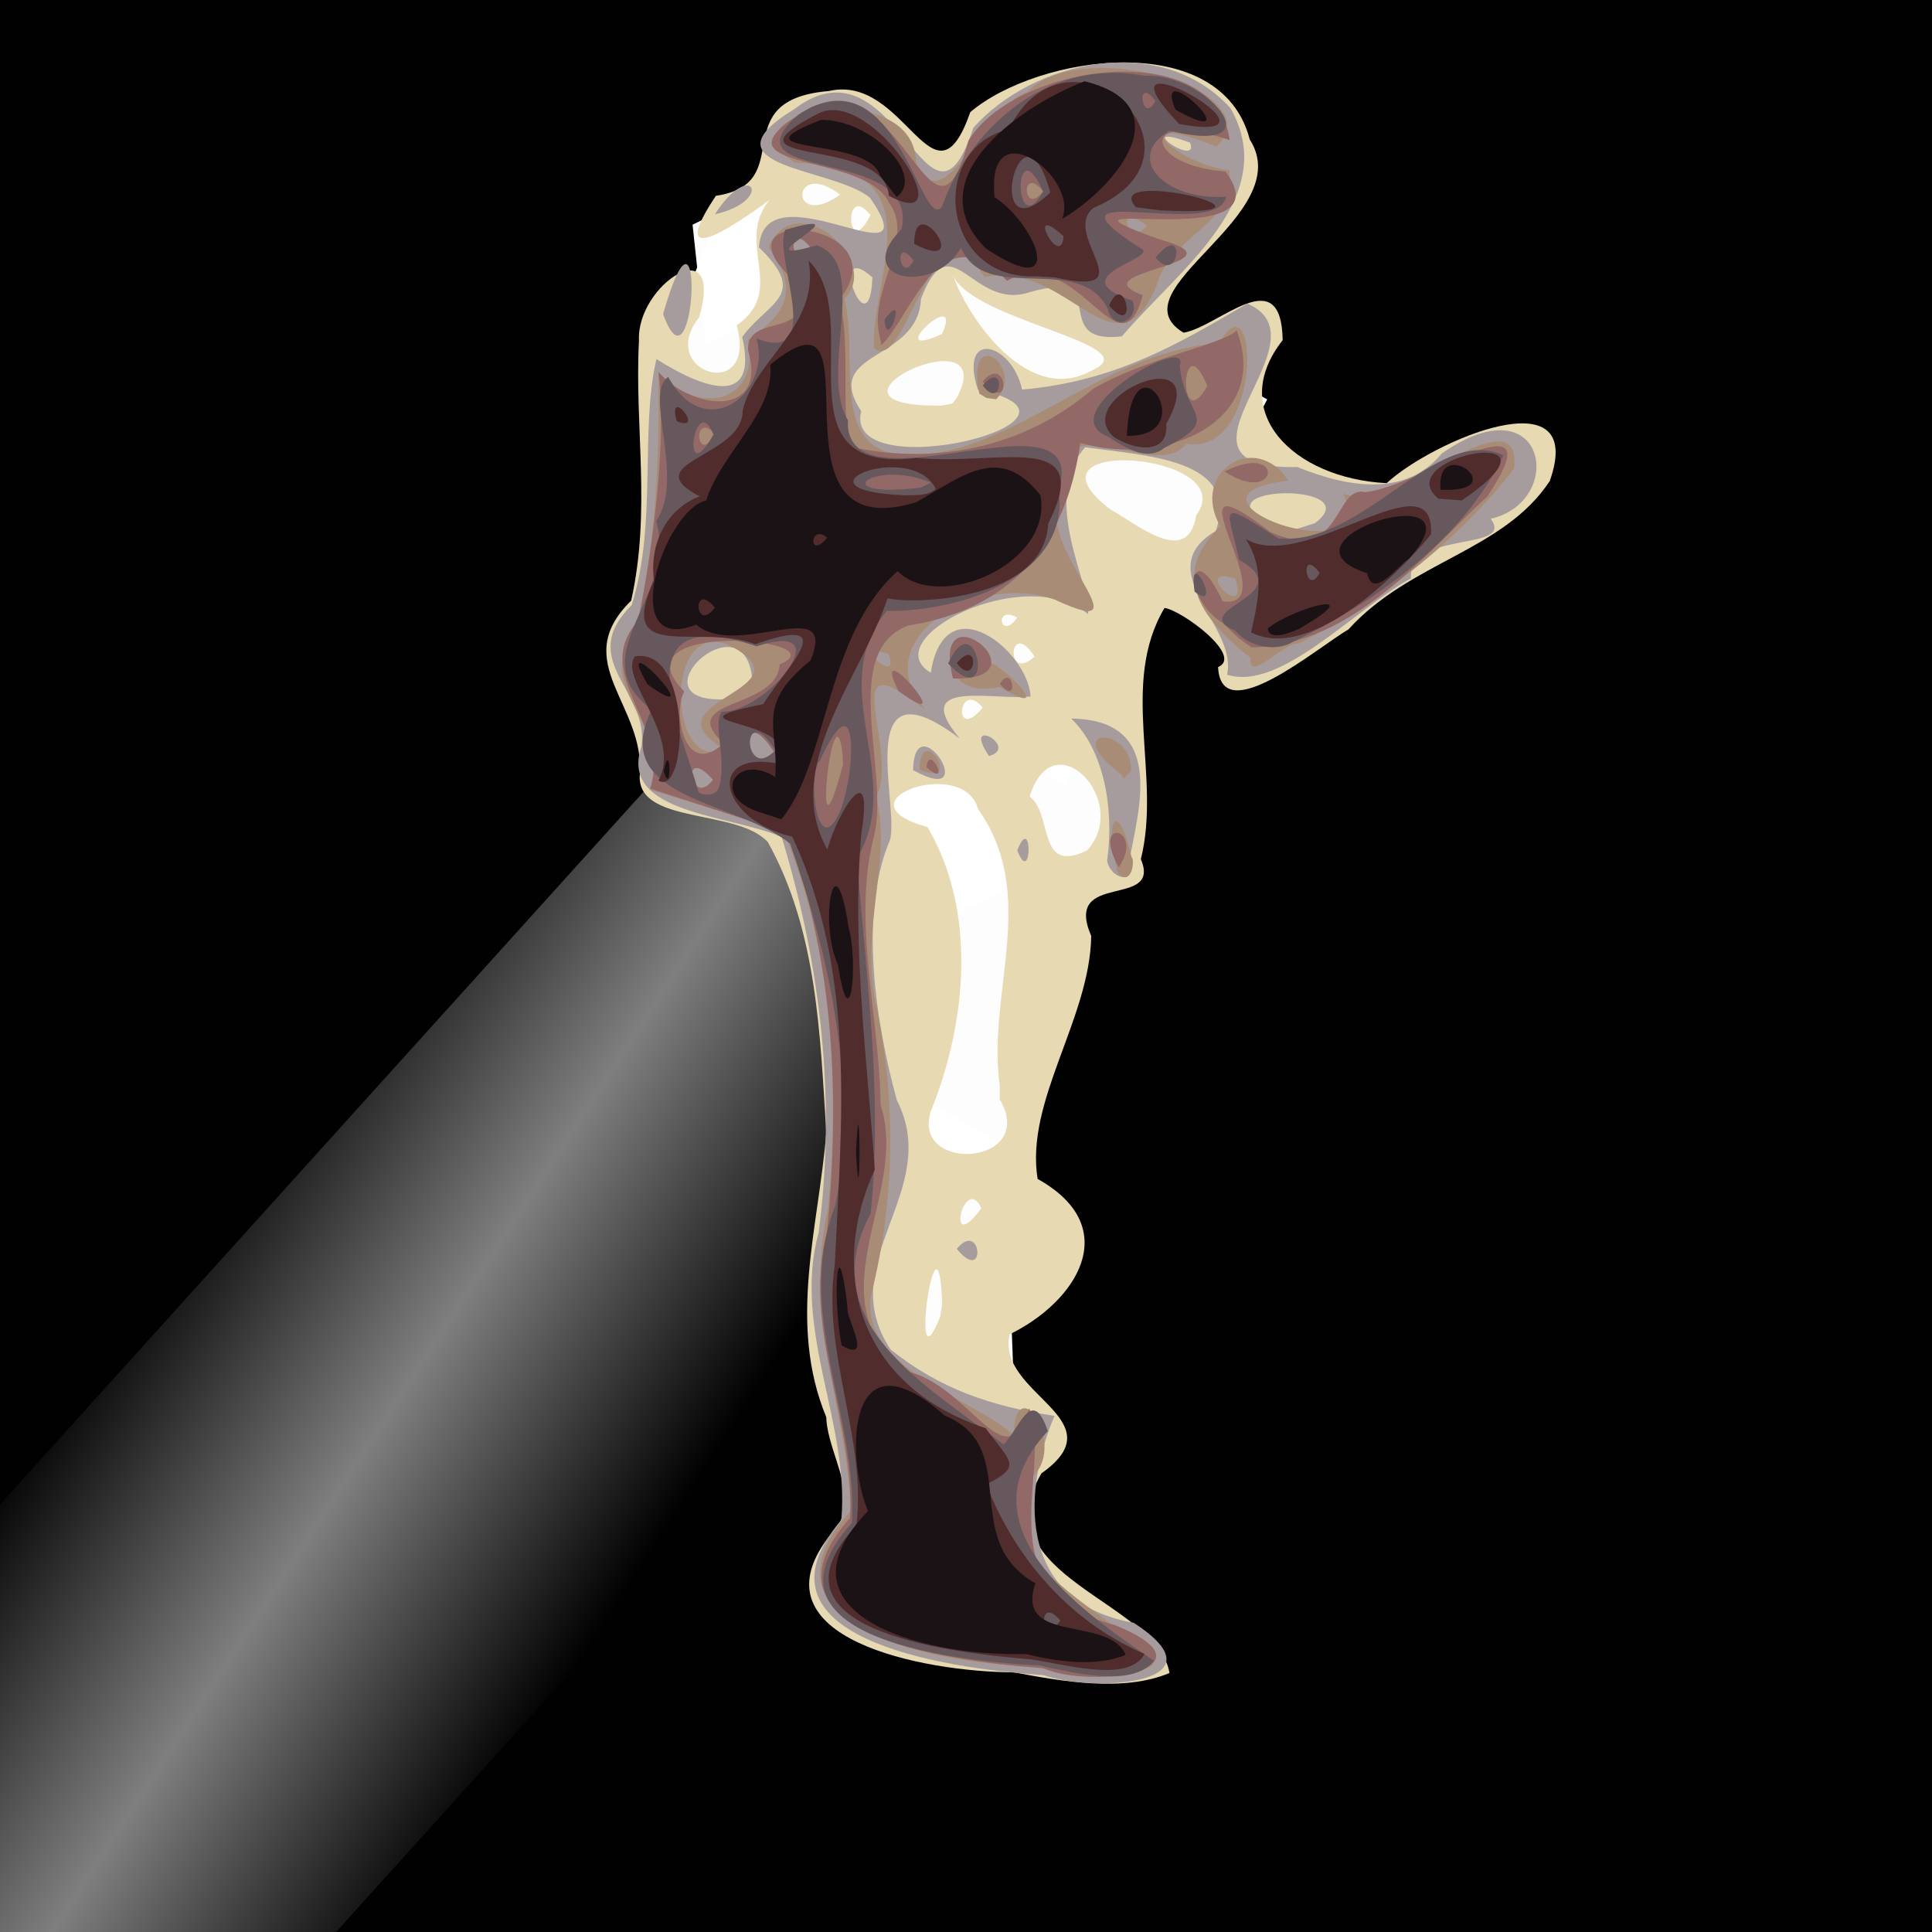 <?xml version="1.0" encoding="UTF-8" standalone="no"?>
<svg
   xmlns:dc="http://purl.org/dc/elements/1.1/"
   xmlns:cc="http://creativecommons.org/ns#"
   xmlns:rdf="http://www.w3.org/1999/02/22-rdf-syntax-ns#"
   xmlns:svg="http://www.w3.org/2000/svg"
   xmlns="http://www.w3.org/2000/svg"
   xmlns:xlink="http://www.w3.org/1999/xlink"
   xmlns:sodipodi="http://sodipodi.sourceforge.net/DTD/sodipodi-0.dtd"
   xmlns:inkscape="http://www.inkscape.org/namespaces/inkscape"
   sodipodi:docname="jet pack.svg"
   height="100%"
   width="100%"
   inkscape:version="0.48.4 r9939"
   version="1.1"
   id="svg2"
   viewBox="0 0 512 512"
   inkscape:export-filename="C:\Users\Chris\Documents\GitHub\bot-game\assets\jet_pack.png"
   inkscape:export-xdpi="12.832031"
   inkscape:export-ydpi="12.832031">
  <rect x="0" y="0" width="512" height="512" fill="#808080" stroke="none"/>
  <sodipodi:namedview
     pagecolor="#ffffff"
     bordercolor="#666666"
     borderopacity="1"
     objecttolerance="10"
     gridtolerance="10"
     guidetolerance="10"
     inkscape:pageopacity="0"
     inkscape:pageshadow="2"
     inkscape:window-width="1185"
     inkscape:window-height="1030"
     id="namedview44"
     showgrid="false"
     inkscape:zoom="0.35595703"
     inkscape:cx="113.94662"
     inkscape:cy="457.65535"
     inkscape:window-x="100"
     inkscape:window-y="100"
     inkscape:window-maximized="0"
     inkscape:current-layer="svg2" />
  <defs
     id="defs46">
    <linearGradient
       id="linearGradient3926">
      <stop
         style="stop-color:#ffffff;stop-opacity:0;"
         offset="0"
         id="stop3928" />
      <stop
         id="stop3934"
         offset="0.5"
         style="stop-color:#ffffff;stop-opacity:0.498;" />
      <stop
         style="stop-color:#ffffff;stop-opacity:0;"
         offset="1"
         id="stop3930" />
    </linearGradient>
    <filter
       color-interpolation-filters="sRGB"
       inkscape:menu-tooltip="Increase or decrease lightness and contrast"
       inkscape:menu="Color"
       inkscape:label="Lightness-Contrast"
       height="1"
       width="1"
       y="0"
       x="0"
       id="filter3108">
      <feFlood
         flood-color="rgb(0,0,0)"
         flood-opacity="1"
         result="result1"
         id="feFlood3110" />
      <feBlend
         result="result2"
         mode="normal"
         in2="SourceGraphic"
         id="feBlend3112" />
      <feComposite
         result="result3"
         operator="arithmetic"
         k2="1"
         in2="SourceGraphic"
         id="feComposite3114" />
      <feComposite
         operator="in"
         in2="SourceGraphic"
         id="feComposite3116" />
    </filter>
    <linearGradient
       inkscape:collect="always"
       xlink:href="#linearGradient3926"
       id="linearGradient3932"
       x1="261.049"
       y1="95.706"
       x2="348.219"
       y2="81.288"
       gradientUnits="userSpaceOnUse"
       gradientTransform="matrix(1.858,0,0,1.829,-230.611,-2.523)" />
  </defs>
  <rect
     y="-0.497"
     x="-0.24"
     height="518.513"
     width="516.979"
     id="rect3171"
     style="opacity:0.99;fill:#000000;fill-opacity:1;fill-rule:nonzero;stroke:none" />
  <rect
     style="opacity:0.99;fill:url(#linearGradient3932);fill-opacity:1;fill-rule:nonzero;stroke:none"
     id="rect3154"
     width="144.55"
     height="372.433"
     x="271.97"
     y="-40.079"
     transform="matrix(0.605,0.796,-0.67,0.742,0,0)" />
  <g
     id="g3134"
     transform="matrix(1.269,0,0,1,-68.162,-29.698)">
    <g
       id="g3124">
      <g
         id="g3115">
        <g
           id="g3097">
          <path
             style="opacity:0.99;fill:#ffffff;fill-opacity:1;fill-rule:nonzero;stroke:none"
             d="m 228.983,308.132 c 11.536,8.428 23.072,16.857 34.608,25.285 1.034,35.758 2.067,71.516 3.101,107.274 -11.536,-8.428 -23.072,-16.857 -34.608,-25.285 -1.034,-35.758 -2.067,-71.516 -3.101,-107.274 z"
             id="rect3095"
             inkscape:connector-curvature="0" />
          <path
             style="opacity:0.99;fill:#ffffff;fill-opacity:1;fill-rule:nonzero;stroke:none"
             d="m 248.423,86.771 c 23.309,16.257 46.619,32.514 69.928,48.77 -14.042,34.051 -28.083,68.103 -42.125,102.154 -23.309,-16.257 -46.619,-32.514 -69.928,-48.77 14.042,-34.051 28.083,-68.103 42.125,-102.154 z"
             id="rect3085"
             inkscape:connector-curvature="0" />
          <path
             style="opacity:0.99;fill:#ffffff;fill-opacity:1;fill-rule:nonzero;stroke:none"
             d="m 204.823,82.169 c 7.673,7.334 15.345,14.668 23.018,22.001 -4.622,15.361 -9.244,30.723 -13.866,46.084 -7.673,-7.334 -15.345,-14.668 -23.018,-22.001 4.622,-15.361 9.244,-30.723 13.866,-46.084 z"
             id="rect3087"
             inkscape:connector-curvature="0" />
          <path
             style="opacity:0.99;fill:#ffffff;fill-opacity:1;fill-rule:nonzero;stroke:none"
             d="m 239.251,63.894 c 0.893,10.576 1.787,21.152 2.68,31.729 -13.635,8.45 -27.271,16.901 -40.906,25.351 -0.893,-10.576 -1.787,-21.152 -2.68,-31.729 13.635,-8.45 27.271,-16.901 40.906,-25.351 z"
             id="rect3089"
             inkscape:connector-curvature="0" />
          <path
             style="opacity:0.99;fill:#ffffff;fill-opacity:1;fill-rule:nonzero;stroke:none"
             d="m 283.704,213.465 c 1.161,12.85 2.321,25.7 3.482,38.551 -17.715,10.267 -35.429,20.535 -53.144,30.802 -1.161,-12.85 -2.321,-25.7 -3.482,-38.551 17.715,-10.267 35.429,-20.535 53.144,-30.802 z"
             id="rect3091"
             inkscape:connector-curvature="0" />
          <path
             style="opacity:0.99;fill:#ffffff;fill-opacity:1;fill-rule:nonzero;stroke:none"
             d="m 229.75,218.389 c 11.969,8.428 23.937,16.857 35.906,25.285 1.072,35.758 2.145,71.516 3.217,107.274 -11.969,-8.428 -23.937,-16.857 -35.906,-25.285 -1.072,-35.758 -2.145,-71.516 -3.217,-107.274 z"
             id="rect3093"
             inkscape:connector-curvature="0" />
        </g>
      </g>
    </g>
    <g
       id="g3105">
      <g
         id="g3069"
         transform="matrix(1.804,0,0,1.839,-1200.363,-214.557)">
        <path
           style="fill:#e7d9b1"
           d="m 622.907,434.894 c 12.33,-5.429 3.86,5.518 0,0 z m 189.652,-61.079 c -10.565,-0.06 -30.351,-4.876 -21.511,-19.449 4.371,-5.039 -0.073,-11.538 -0.236,-17.33 -4.504,-13.604 -0.882,-27.29 0.008,-41.033 -0.729,-13.974 -1.029,-29.018 -6.777,-41.847 -3.535,-4.798 -14.879,-2.542 -14.829,-9.383 0.781,-10.42 -8.319,-16.448 -0.982,-25.403 2.328,-13.08 0.37,-25.002 0.901,-37.481 -0.316,-8.136 9.952,-16.227 6.964,-3.338 -5.078,8.03 6.831,12.468 4.355,1.15 5.906,-5.173 -0.303,-11.767 3.784,-18.071 -4.504,4.163 -11.986,10.211 -6.197,-0.597 9.712,-1.766 0.77,-13.818 13.102,-15.101 8.891,-2.551 12.088,18.119 16.349,3.042 7.816,-8.265 29.002,-12.126 32.344,3.928 5.657,10.987 -15.813,21.726 -7.661,27.861 4.067,-0.827 11.327,-10.56 11.475,1.075 -6.52,10.322 1.209,19.918 12.037,20.608 5.261,-6.087 23.284,-15.741 18.876,-0.291 -5.408,10.147 -16.117,11.53 -23.296,21.362 -3.68,2.692 -14.761,14.464 -15.092,5.429 2.987,-1.6 -4.214,-8.19 -6.2,-8.519 -5.236,10.927 -0.336,24.258 -2.742,36.206 2.474,7.24 -9.061,1.597 -5.743,11.066 -0.158,11.978 -7.669,23.771 -6.207,35.011 10.062,6.985 4.484,17.724 -3.248,22.397 -1.575,8.641 12.627,12.183 3.689,20.03 -6.928,14.773 13.404,18.412 14.826,28.769 -5.286,2.772 -12.392,1.233 -17.991,-0.091 z m -8.322,-53.192 c -0.502,-16.119 -3.99,13.718 -0.225,1.924 l 0.225,-1.924 0,0 z m 4.533,-13.698 c -1.996,-5.198 -4.3,7.308 0,0 z m 2.136,-17.606 c -1.556,-13.366 4.6,-27.505 -2.544,-39.946 -1.607,-7.714 -16.636,-1.05 -5.833,2.626 5.728,12.066 4.566,28.104 0.415,40.868 -2.424,9.107 12.451,7.998 7.952,-1.636 l 0.01,-1.912 0,0 z m 10.1,-33.946 c 5.17,-7.068 -3.921,-18.923 -6.643,-7.766 2.768,2.637 0.785,11.274 6.643,7.766 z m -12.082,-20.583 c -2.881,-4.255 -3.498,5.264 0,0 z m 6,-7.358 c -3.002,-5.789 -3.453,3.989 0,0 z m -2,-5.618 c -2.78,-1.91 -1.96,3.535 0,0 z m 20.722,-14.76 c 5.396,-9.055 -21.408,-11.611 -9.898,-0.794 3.027,2.054 8.918,8.41 9.898,0.794 z m -27.708,-16.931 c 5.341,-12.611 -18.973,1.447 -1.764,1.144 l 1.24,-0.292 0.524,-0.852 z m 15.665,-3.951 c 7.011,-3.832 -15.563,-7.346 -16.314,-14.526 0.977,5.042 8.368,20.172 16.314,14.526 z m -17.4,-5.213 c 2.713,-7.395 -7.353,4.149 0,0 z m -8.279,-17.145 c -3.187,-5.056 -2.756,6.989 0,0 z m -3.5,-2.941 c -5.683,-5.431 -6.01,5.308 0,0 z"
           id="path3083"
           inkscape:connector-curvature="0" />
        <path
           style="fill:#a79c9d"
           d="m 815.924,374.208 c -12.024,-0.996 -34.801,-5.539 -23.366,-22.369 0.99,-13.882 -5.697,-27.386 -2.635,-41.362 2.043,-19.119 0.296,-38.401 -4.273,-57.034 -6.106,-3.288 -18.899,-3.357 -16.225,-13.077 0.898,-8.076 -7.612,-12.358 -1.139,-20.336 2.985,-11.82 0.934,-25.062 2.865,-35.468 5.378,4.237 11.855,7.226 9.929,-3.185 3.034,-5.144 7.769,-5.912 1.942,-12.906 0.613,-12.04 20.042,5.967 12.871,-7.136 -4.173,-4.382 -19.882,-4.34 -8.821,-12.754 11.993,-11.424 15.569,22.299 20.773,2.639 6.846,-9.581 21.625,-13.934 29.751,-2.827 5.94,12.938 -6.1,23.404 -12.558,32.9 -8.715,1.254 -0.827,-9.865 -10.69,-6.368 -6.655,2.796 -9.093,-10.349 -12.575,0.98 -0.312,9.121 -11.573,7.383 -6.918,16.154 -2.226,11.29 30.187,1.228 13.501,-3.101 -2.247,-8.767 3.948,-6.797 5.129,0.002 10.942,-1.172 18.333,-6.789 26.066,-12.389 9.869,5.274 -11.536,23.99 5.792,23.551 6.068,3.038 12.553,4.288 16.724,-1.95 12.109,-10.546 14.469,6.921 5.66,9.401 2.901,4.824 -9.55,1.538 -9.229,8.594 -6.478,4.369 -15.116,16.349 -21.287,13.873 1.295,-7.057 -9.103,-14.963 -1.305,-20.705 2.899,-10.446 -8.079,-10.801 -15.122,-12.065 -5.314,7.479 0.868,20.244 0.326,24.034 -7.462,-7.555 -24.694,3.678 -18.199,8.453 1.647,-12.923 11.282,-3.058 11.554,3.429 -4.218,0.611 -14.106,-2.642 -8.194,6.064 -13.039,-12.254 -6.475,11.386 -8.251,15.122 -3.352,10.473 -1.512,25.76 0.967,37 5.378,13.095 -7.527,23.183 -0.729,35.913 5.672,5.648 11.519,8.157 18.978,9.572 -3.322,9.624 -5.038,26.641 9.166,29.819 10.784,8.69 -4.194,10.178 -10.477,7.531 z M 782.235,230.526 c -0.997,-11.73 -13.877,3.396 -3.409,3.074 1.876,0.137 3.227,-1.421 3.409,-3.074 z m 65.149,-22.317 c 6.777,-6.316 -16.534,-5.486 -3.435,1.164 l 1.373,-0.342 2.063,-0.822 0,0 z m -51.232,-35.423 c -5.398,-5.969 -0.327,10.929 0,0 l 0,0 z m 36.772,-19.413 c -7.066,-3.181 1.187,3.793 0,0 z m -27,159.417 c 2.875,-4.359 3.474,5.272 0,0 z m 17.405,-55.939 c 0.825,-7.321 -0.318,-15.927 -4.16,-20.478 12.318,0.172 6.851,16.237 6.47,22.816 -1.283,0.318 -2.235,-1.322 -2.31,-2.339 z m -10.405,-1.478 c 1.787,-5.709 1.715,5.489 0,0 z m -12.063,-11.576 c 0.192,-9.952 8.218,5.665 0,0 z m 8.792,-2.028 c -3.258,-6.004 3.633,-1.257 0,0 z m -37.729,-63.705 c 4.968,-21.463 3.793,13.283 0,0 z m 6,-14.362 c 4.232,-8.246 6.98,-1.966 0,0 z"
           id="path3081"
           inkscape:connector-curvature="0" />
        <path
           style="fill:#a88c76"
           d="m 814.424,372.934 c -12.882,-0.469 -32.479,-6.657 -20.739,-22.397 -0.524,-14.536 -5.545,-28.854 -2.655,-43.545 1.242,-18.28 0.651,-36.966 -5.21,-54.49 -5.132,-1.959 -10.264,-3.918 -15.396,-5.876 2.782,-7.987 -6.256,-15.495 -2.258,-20.809 3.046,-12.526 3.371,-28.375 3.198,-39.349 4.419,6.242 11.822,4.689 10.394,-4.678 4.141,-3.514 6.191,-6.965 2.382,-13.323 2.983,-9.018 13.278,1.921 8.773,7.386 2.072,10.201 -3.447,26.951 13.361,21.495 10.168,-3.881 18.705,-14.104 30.002,-15.06 4.684,-10.218 5.086,16.426 -3.763,14.458 -3.484,5.83 -15.48,-6.555 -13.713,6.442 -6.031,6.244 10.454,22.937 -1.519,16.051 -8.703,-4.03 -22.252,5.517 -14.952,15.899 -10.954,-10.904 -2.815,5.924 -5.778,12.647 2.054,8.253 -2.094,19.685 0.169,30.589 2.194,13.91 2.022,27.246 -0.665,40.851 -1.741,10.807 12.4,15.379 16.44,20.439 0.198,-9.985 6.491,1.814 1.933,6.209 -5.492,13.225 10.189,18.846 14.187,26.865 -3.763,3.137 -9.885,1.19 -14.191,0.197 z m -36.5,-127.502 c -3.745,-6.286 -3.443,3.714 0,0 z m 7,-3.937 c -4.242,-8.504 -3.822,3.752 0,0 z m -6,-0.794 c -9.488,-6.907 10.866,-8.486 0.532,-14.98 -7.687,-3.661 -6.701,18.902 -0.532,14.98 z m 19.104,-13.625 c -4.718,-2.026 1.423,4.846 0,0 z m -9.104,-58.704 c -2.693,-4.03 -2.357,3.893 0,0 z m 35.683,90.35 c -1.713,-7.316 -0.134,-11.334 1.548,-2.397 0.43,0.481 0.014,4.244 -1.548,2.397 z m 0.347,-14.286 c -7.339,-6.979 1.342,-7.111 1.146,-0.487 l -0.849,1.097 -0.297,-0.61 0,0 z m -23.337,-0.704 c 0.037,-7.299 5.292,2.812 0,0 z m 9.268,-11.906 c -9.419,2.322 -4.281,-13.276 -1.228,-3.6 1.867,0.669 7.921,8.5 1.228,3.6 z m 29.053,-4.196 c -6.283,-6.165 -9.147,-12.342 -3.502,-18.95 -3.593,-7.826 4.037,-13.902 7.874,-6.604 -15.235,2.225 10.522,13.953 6.362,1.881 5.524,2.777 20.886,-15.159 19.75,-3.585 -6.092,9.769 -14.616,18.523 -24.948,25.215 -1.504,-0.448 -5.884,5.868 -5.537,2.044 z m -1.799,-11.442 c -5.337,-2.057 1.801,6.675 0,0 z M 808.525,189.537 c -1.655,-10.249 5.509,-3.711 1.963,0.813 l -1.135,-0.184 -0.828,-0.628 0,2e-5 z m -12.204,-6.571 c -0.335,-10.27 7.502,-26.314 -9.103,-26.684 -9.523,-7.301 13.995,-12.937 13.998,0.135 3.371,8.657 7.602,-8.235 12.875,-10.316 6.271,-8.304 28.58,-0.2 21.905,7.849 -10.903,-5.415 -5.103,2.326 1.465,3.422 0.758,8.051 -6.83,9.094 -8.484,16.874 -4.745,13.483 -10.283,-4.091 -19.857,-1.485 -6.121,-12.616 -8.886,14.28 -12.798,10.205 z m 31.603,-17.593 c -3.695,-3.795 -2.347,3.303 0,0 z"
           id="path3079"
           inkscape:connector-curvature="0" />
        <path
           style="fill:#926967"
           d="m 815.924,373.208 c -12.088,-1.039 -34.048,-5.403 -22.362,-21.633 0.64,-13.848 -5.621,-27.298 -2.659,-41.233 1.536,-19.235 0.858,-38.849 -4.586,-57.47 -5.298,-2.139 -10.596,-4.278 -15.893,-6.418 2.437,-9.098 -7.022,-16.48 -1.374,-24.186 1.85,-11.687 3.267,-25.981 2.349,-35.845 3.817,5.535 12.698,6.742 10.357,-3.179 -0.169,-5.709 8.467,-1.035 5.308,-10.021 -10.069,-11.261 12.646,-8.727 5.299,2.708 1.318,7.108 0.088,15.316 1.201,21.257 10.843,3.002 20.962,-0.657 28.096,-8.296 5.849,-4.358 15.227,-6.502 16.658,-8.462 4.029,13.143 -8.326,19.783 -18.098,16.217 -1.418,12.537 -6.549,23.684 -19.927,26.32 -7.976,3.757 -2.177,20.698 -3.917,30.171 -2.634,12.45 0.616,26.038 0.728,38.934 3.343,12.729 -7.642,27.01 2.417,38.224 7.715,1.35 12.068,16.63 14.775,5.478 2.921,8.548 -5.526,26.303 9.922,31.218 12.48,6.349 -2.707,9.358 -8.294,6.214 z M 792.696,241.407 c -1.083,-10.798 -3.711,19.543 0.05,1.567 l -0.05,-1.567 z m -15.002,3.778 c -3.834,-5.432 -2.722,4.411 0,0 z m 7.229,-3.69 c -4.242,-8.504 -3.822,3.752 0,0 z m -6,-1.563 c -5.664,-6.528 6.185,-4.739 6.5,-11.377 7.298,-3.719 -19.465,-6.635 -11.04,3.912 -1.403,2.968 0.051,12.671 4.54,7.465 z m -1,-44.618 c -2.738,-3.482 -2.074,4.959 0,0 z m 57,-6.882 c -3.099,-9.305 -3.476,7.742 0,0 z m -46,-20.059 c -2.693,-4.03 -2.357,3.893 0,0 z m 35.75,89.423 c -3.356,-7.511 3.13,-5.669 0,0 z m -22.25,-14.423 c 0.264,-3.667 3.002,3.369 0,0 z m -3.259,-10.986 c -3.651,-9.241 7.827,7.187 0,0 z m 11.759,-1.014 c 1.493,-3.16 2.257,3.434 0,0 z m -5.442,-0.775 c -2.766,-13.661 11.241,0.334 0,0 z m 31.192,-8.03 c -5.001,-3.974 -3.518,-12.713 0.032,-3.076 7.755,1.146 -7.682,-22.627 5.49,-10.019 8.444,4.766 7.304,-6.819 11.033,-5.737 6.152,-0.739 22.458,-14.897 14.094,0.649 -7.147,8.102 -15.332,21.367 -27.279,21.733 l -1.491,-1.355 -1.879,-2.196 -5e-5,0 z m 0.25,-21.801 c 7.083,-4.484 6.29,5.167 0,0 z m -28,-12.976 c 2.881,-4.255 3.498,5.264 0,0 z m -12,-6.923 c -1.036,-6.64 4.238,-13.723 1.134,-18.877 -2.87,-7.598 -22.251,-4.172 -8.951,-13.753 10.855,-5.571 14.078,23.916 18.16,4.876 5.368,-11.166 28.531,-15.213 30.257,-0.095 -10.856,-4.589 -9.732,3.74 -0.501,4.509 7.586,12.646 -24.226,2.442 -7.467,9.846 10.233,3.547 -9.772,4.486 -2.111,7.978 -2.607,12.214 -7.582,-7.791 -15.707,-2.057 -7.708,-10.044 -10.954,4.863 -14.528,9.269 l -0.286,-1.696 0,5e-5 z m 19,-20.493 c -2.693,-4.03 -2.357,3.893 0,0 z"
           id="path3077"
           inkscape:connector-curvature="0" />
        <path
           style="fill:#67585d"
           d="m 815.424,372.804 c -11.571,-0.709 -33.261,-4.548 -21.64,-20.519 0.716,-15.339 -6.781,-30.596 -1.88,-45.887 2.517,-17.416 -0.603,-35.223 -5.271,-52.002 -6.239,-6.256 -21.151,-6.406 -16.033,-19.297 -8.387,-7.972 3.16,-16.291 0.517,-27.177 3.431,-6.318 -1.505,-18.386 1.407,-20.782 4.294,9.829 11.98,2.31 10.227,-5.53 8.091,3.832 1.869,-11.826 3.309,-15.668 10.09,-3.643 -6.019,5.622 3.665,2.232 6.237,2.736 0.16,18.18 3.587,25.179 -0.506,14.132 28.202,-5.364 24.415,10.12 1.34,12.42 -11.493,17.546 -19.911,17.384 -7.322,11 2.222,23.999 -3.445,35.639 1.03,17.017 3.024,34.204 1.576,51.222 -6.665,15.489 6.059,24.442 15.385,33.251 1.683,-1.851 3.275,-8.788 5.13,-1.92 -10.127,13.459 3.131,25.374 12.281,33.076 -2.431,4.029 -9.659,1.642 -13.317,0.679 z M 792.282,250.081 c 1.928,-5.173 2.471,-20.425 -2.219,-7.604 -1.451,1.566 -0.418,14.415 2.219,7.604 z m -13.983,-3.506 c 1.175,-3.774 -0.705,-9.495 0.428,-11.202 5.245,0.126 13.955,-13.458 4.025,-9.422 -16.258,-6.811 -8.364,12.931 -6.744,21.008 0.666,0.613 1.882,0.466 2.291,-0.384 z m 6.625,-5.643 c -4.007,-7.8 -3.848,4.949 0,0 z m 18,-38.559 c -6.759,-3.554 -12.423,2.403 -1.158,0.706 l 1.158,-0.706 z m -25.166,-6.94 c -2.196,-6.685 -3.868,8.599 0,0 z m 27.166,32.999 c 3.282,-9.104 5.737,7.579 0,0 z m 33.25,-4.7 c -5.876,-3.18 7.724,-5.103 0.439,-10.238 -1.445,-7.911 -2.586,-8.744 4.545,-3.082 9.942,1.09 18.232,-16.512 26.029,-11.978 -4.33,11.447 -13.962,20.636 -24.325,26.862 -2.19,1.645 -5.309,0.537 -6.687,-1.565 z m -4.719,-5.652 c -0.858,-7.199 3.394,3.263 0,0 z m -10.031,-22.337 c -6.813,-3.389 9.743,-15.164 8.318,-10.208 0.489,7.504 5.094,7.505 -1.783,11.823 -2.096,2.127 -4.859,-0.286 -6.535,-1.615 z m -14.5,-7.37 c 2.693,-4.03 2.357,3.893 0,0 z m -11.362,-9.5 c 2.846,-4.845 0.202,5.005 0,0 z m 25.853,-1.527 c -3.291,-8.288 -14.195,-0.47 -17.002,-8.845 -3.156,7.048 -12.761,4.607 -6.89,-2.635 2.256,-12.177 -21.025,-6.545 -11.979,-16.475 11.359,-9.43 14.172,16.972 16.647,13.262 2.833,-10.195 11.508,-21.7 23.501,-18.906 6.981,-0.496 15.617,11.732 2.853,7.918 -5.147,3.733 -0.891,10.012 6.548,9.517 -0.954,6.458 -22.769,-2.968 -10.05,7.302 3.082,1.506 -9.588,3.933 -0.776,7.668 0.9,2.578 -2.153,4.771 -2.852,1.195 z m -22.492,-6.973 c -2.395,-3.995 -1.595,3.719 0,0 z m 15,-9.941 c -3.495,-9.637 -3.449,7.629 0,0 z m 13,-13.059 c -2.395,-3.995 -1.595,3.719 0,0 z m 0,22.583 c 3.605,-5.57 2.844,4.144 0,0 z"
           id="path3075"
           inkscape:connector-curvature="0" />
        <path
           style="fill:#502c2d"
           d="m 814.424,371.934 c -10.524,-1.078 -31.307,-4.513 -20.123,-19.284 1.216,-12.499 -4.011,-24.868 -2.507,-37.528 0.793,-20.601 2.505,-42.098 -4.922,-61.736 -8.525,-2.403 -10.207,-12.811 -1.26,-10.444 2.301,-7.057 -14.609,-5.454 -2.089,-8.656 2.524,-5.164 9.411,-13.153 -0.923,-8.636 -6.627,-3.107 -16.193,2.95 -11.737,-9.183 -0.567,-5.892 1.798,-10.473 5.302,-12.128 -7.542,-4.858 5.012,-5.645 4.97,-12.311 1.32,-7.409 9.022,-12.214 7.63,-21.655 6.851,8.394 -4.031,30.898 12.522,28.44 9.422,1.167 20.77,-4.256 15.21,9.492 -0.424,11.055 -15.532,11.645 -18.583,10.727 -3.1,11.524 -12.306,24.333 -6.98,36.196 1.266,-5.605 5.441,-13.873 3.937,-2.291 -1.11,16.124 0.662,32.382 1.558,48.432 -5.332,14.39 -2.183,31.058 12.841,37.266 2.821,4.85 4.357,5.41 0.069,8.093 3.126,10.043 9.243,19.565 18.317,24.433 -1.847,4.342 -9.564,1.338 -13.233,0.774 z m 3.5,-5.561 c -2.693,-4.03 -2.357,3.893 0,0 z m -14.431,-163.112 c -2.803,-7.147 -17.613,0.182 -3.601,0.937 1.191,-0.041 2.736,0.116 3.601,-0.937 z m -32.113,42.041 c 2.834,-6.248 -4.685,-14.797 -2.706,-17.897 6.692,-1.395 6.11,20.423 2.706,17.897 z m 34.544,-16.929 c 2.693,-4.03 2.357,3.893 0,0 z m 34.06,-4.428 c 0.933,-4.979 1.598,-9.108 -0.604,-13.45 6.866,5.115 21.901,-12.213 21.439,-0.665 -3.444,5.282 -13.924,18.511 -20.835,14.116 z m 7.94,-8.572 c -2.395,-3.995 -1.595,3.719 0,0 z m 13.75,-10.696 c -5.8,-5.93 15.12,-11.016 3.783,-0.686 l -1.076,0.94 -2.707,-0.254 z m -37.586,-8.902 c -5.169,-5.716 11.848,-14.576 6.08,-1.866 0.311,4.386 -3.514,3.941 -6.08,1.866 z m -50.582,-2.268 c -1.163,-5.303 3.466,1.783 0,0 z m 50.055,-16.634 c 1.778,-5.432 3.498,4.957 0,0 z m -8.434,-4.239 c -10.957,0.636 -12.637,-18.371 -3.205,-21.184 7.089,-17.54 24.975,3.411 9.818,11.328 -3.879,3.893 6.296,13.03 -4.458,10.014 l -2.155,-0.158 2e-5,0 z m 3.157,-5.761 c -4.684,-5.375 -0.268,5.032 0,0 z m -1.535,-6.315 c -3.429,-15.355 -8.022,9.569 0,0 z m -15.753,7.404 c -0.043,-8.172 7.038,4.592 0,0 z m -2.929,-6.934 c -0.566,-8.854 -20.652,-3.863 -8.102,-11.904 6.32,-3.742 17.011,17.85 8.102,11.904 z m 28.605,1.656 c -4.408,-6.032 20.393,1.519 2.77,0.445 l -2.77,-0.445 z m 5,-12 c -11.222,-14.606 14.749,3.369 0,0 z"
           id="path3073"
           inkscape:connector-curvature="0" />
        <path
           style="fill:#1b1216"
           d="m 813.924,371.166 c -12.726,0.422 -29.558,-6.072 -18.285,-20.584 -2.621,-8.043 -2.481,-26.324 8.871,-13.782 9.089,4.682 1.538,17.813 10.515,24.184 -2.428,8.908 8.453,4.573 10.452,10.303 -3.455,1.79 -7.994,0.984 -11.554,-0.12 z m -21.333,-44.459 c -1.086,-6.841 -0.506,-18.176 0.691,-5.438 -0.297,1.272 3.108,8.134 -0.691,5.438 z m 1.661,-27.833 c 0.519,-13.426 0.571,12.664 -7e-5,0 l 7e-5,0 z m -2.085,-27 c -2.23,-6.044 -0.363,-18.812 1.219,-5.475 1.172,4.998 0.218,16.929 -1.219,5.475 z m -8.993,-21.991 c -5.79,-2.149 -2.898,-8.713 1.733,-5.108 0.423,-7.266 -2.37,-10.255 4.078,-16.777 3.285,-9.903 -8.431,-0.063 -13.232,-5.175 -9.196,4.625 -3.884,-16.356 1.17,-17.903 1.691,-6.804 7.948,-12.598 7.41,-19.547 13.537,-13.799 -1.738,26.877 16.891,19.826 5.51,-3.89 9.682,-8.455 14.38,-1.02 1.49,9.909 -11.765,16.932 -16.528,10.95 -8.37,9.209 -8.031,27.504 -13.461,35.762 l -2.442,-1.009 0,5.2e-4 z m -5.25,-29.509 c -2.693,-4.03 -2.357,3.893 0,0 z m 13,-10.059 c -2.033,-2.195 -2.264,3.346 0,0 z m -18.921,33.642 c 0.794,-5.075 0.961,4.063 0,0 z m -1.859,-12.491 c -4.582,-9.671 7.805,6.924 0,0 l 0,0 z m 71.78,-8.093 c 3.002,-3.003 12.178,-6.072 3.593,0.078 -0.684,0.37 -3.419,1.915 -3.593,-0.078 z m 11.519,-7.941 c -11.95,-4.841 13.92,-14.716 4.808,-2.091 -1.118,0.786 -4.199,6.092 -4.808,2.091 z m 8.486,-12.036 c -0.612,-8.314 8.691,0.53 0,0 z m -36.306,-7.773 c 0.442,-15.682 8.943,0.17 0,0 z m -16.328,-27 c -7.931,-9.757 3.37,-20.171 11.41,-24.09 11.33,3.443 3.797,15.15 -2.599,19.837 2.07,-6.094 -8.889,-16.039 -7.81,-3.13 4.646,3.666 8.683,15.432 -1.001,7.383 z m -12.248,-10.5 c -1.39,-5.797 -17.623,-2.805 -6.855,-8.024 5.631,-0.151 12.205,7.913 8.768,11.115 -0.637,-1.03 -1.275,-2.061 -1.912,-3.091 z m 34.192,-9.5 c -2.845,-8.401 9.343,6.492 0,0 l 0,0 z"
           id="path3071"
           inkscape:connector-curvature="0" />
      </g>
    </g>
  </g>
  <rect
     style="opacity:0.99;fill:#ffffff;fill-opacity:1;fill-rule:nonzero;stroke:none"
     id="rect3156"
     width="76.368"
     height="57.983"
     x="-94.752"
     y="319.667" />
</svg>

